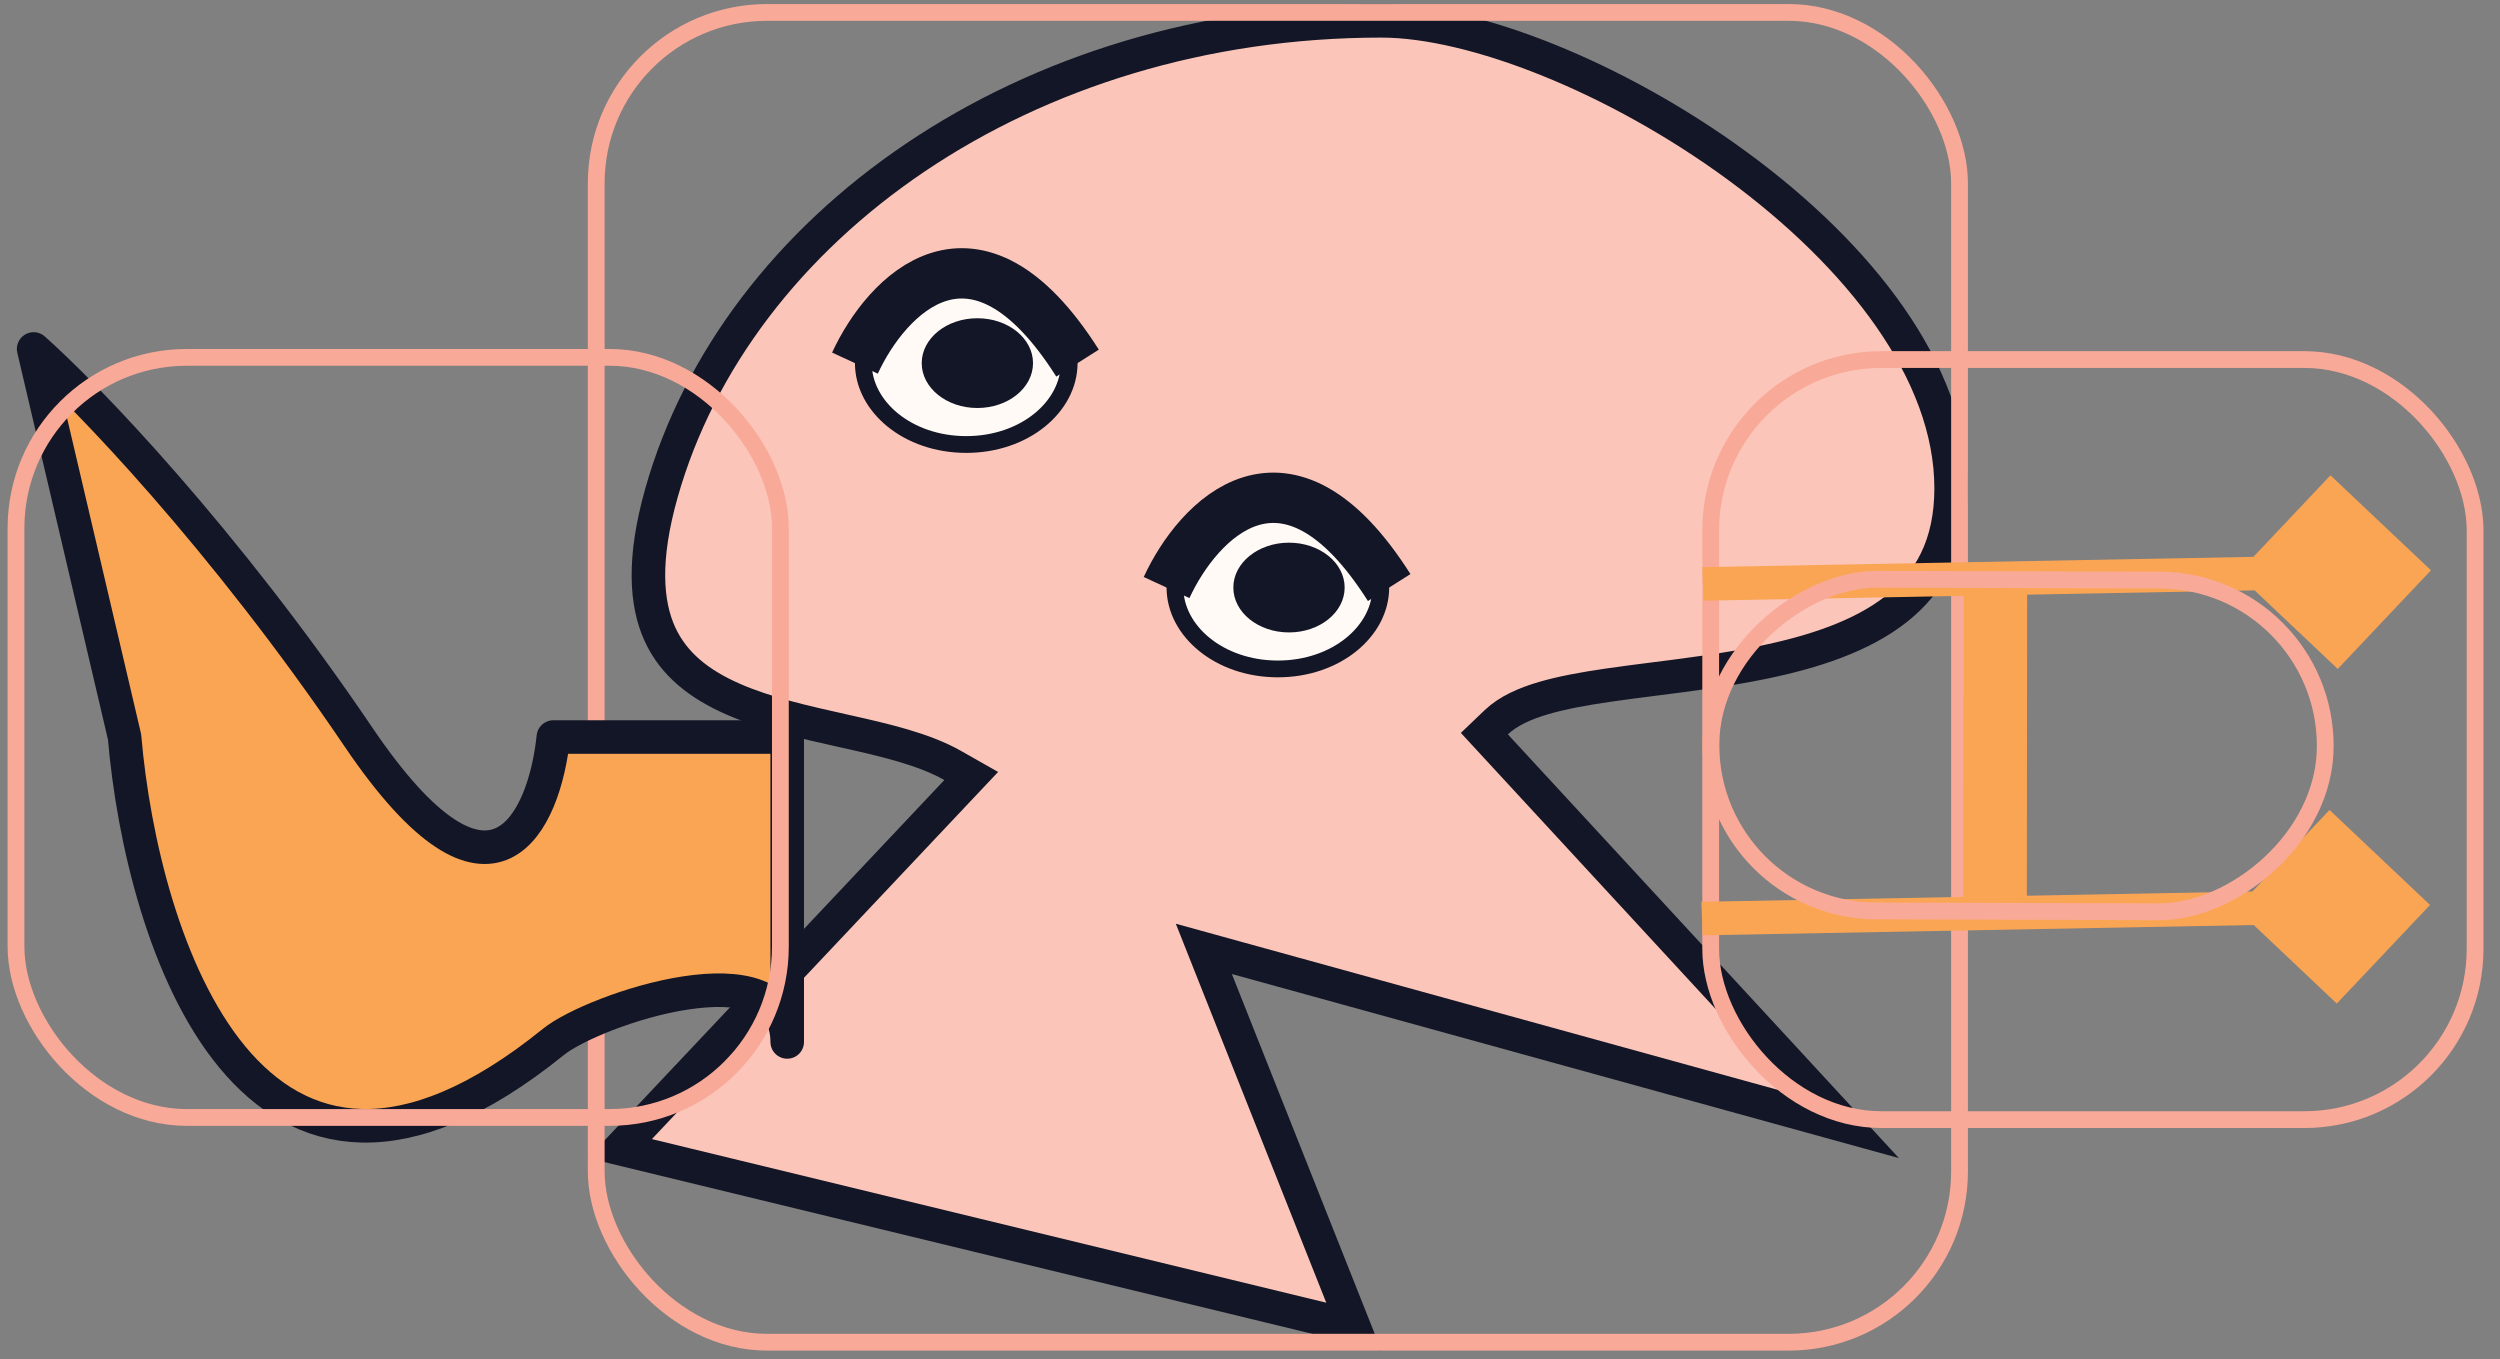 <svg width="149" height="81" viewBox="0 0 149 81" fill="none" xmlns="http://www.w3.org/2000/svg">
<rect x="0" y="0" width="149" height="81" fill="#808080" stroke="none"/>
<path d="M72.49 58.421L71.749 56.553L73.686 57.088L110.065 67.127L89.135 44.447L88.469 43.725L89.179 43.046C89.895 42.362 90.915 41.922 92.011 41.602C93.125 41.276 94.438 41.041 95.836 40.837C96.751 40.703 97.701 40.583 98.674 40.459C100.729 40.198 102.882 39.924 105.003 39.492C108.114 38.858 110.949 37.916 112.996 36.312C114.986 34.751 116.288 32.521 116.288 29.102C116.288 22.149 110.778 15.194 103.547 9.889C96.338 4.601 87.805 1.241 82.33 1.241C61.037 1.241 43.896 13.567 39.425 29.374C38.306 33.328 38.498 35.968 39.329 37.791C40.156 39.603 41.699 40.794 43.698 41.67C45.645 42.523 47.91 43.031 50.18 43.539C50.264 43.558 50.347 43.577 50.431 43.595C52.714 44.107 55.058 44.644 56.777 45.62L57.885 46.249L57.011 47.175L36.944 68.456L80.688 79.068L72.49 58.421Z" fill="#FBC5B9" stroke="#131626" stroke-width="2"/>
<path d="M82.295 35.018C82.295 37.602 79.655 39.868 76.162 39.868C72.669 39.868 70.028 37.602 70.028 35.018C70.028 32.434 72.669 30.168 76.162 30.168C79.655 30.168 82.295 32.434 82.295 35.018Z" fill="#FFFAF5" stroke="#131626"/>
<ellipse cx="76.824" cy="35.018" rx="3.317" ry="2.675" fill="#131626"/>
<path d="M69.528 35.018C71.39 30.981 76.65 25.328 82.795 35.018" stroke="#131626" stroke-width="3"/>
<path d="M63.722 21.642C63.722 24.226 61.081 26.492 57.588 26.492C54.095 26.492 51.455 24.226 51.455 21.642C51.455 19.058 54.095 16.792 57.588 16.792C61.081 16.792 63.722 19.058 63.722 21.642Z" fill="#FFFAF5" stroke="#131626"/>
<ellipse cx="58.251" cy="21.642" rx="3.317" ry="2.675" fill="#131626"/>
<path d="M50.955 21.642C52.817 17.605 58.077 11.952 64.222 21.642" stroke="#131626" stroke-width="3"/>
<rect x="35.535" y="0.741" width="81.253" height="79.255" rx="10.18" stroke="#F9A997"/>
<path d="M32.98 62.099C15.014 76.637 8.458 56.042 7.425 43.927L2.005 20.799C5.102 23.552 13.311 32.032 21.364 43.927C29.417 55.821 32.463 48.883 32.98 43.927H46.918V62.099C46.918 56.255 35.371 60.163 32.98 62.099Z" fill="#FAA554" stroke="#131626" stroke-width="2" stroke-linejoin="round"/>
<rect x="0.953" y="21.299" width="45.558" height="45.301" rx="10.18" stroke="#F9A997"/>
<rect x="0.5" y="0.5" width="45.558" height="45.301" rx="10.18" transform="matrix(1 -0 -0 1 101.457 20.929)" stroke="#F9A997"/>
<path d="M144.829 53.934L138.839 48.273L133.284 54.15L139.273 59.812L144.829 53.934ZM101.477 55.745L139.094 55.042L139.019 53.043L101.402 53.747L101.477 55.745Z" fill="#FAA554"/>
<path d="M120.799 54.798L117.015 54.803L117.033 34.819L120.817 34.834L120.799 54.798Z" fill="#FAA554"/>
<path d="M144.885 33.99L138.896 28.329L133.34 34.206L139.33 39.868L144.885 33.99ZM101.534 35.801L139.15 35.097L139.075 33.099L101.458 33.802L101.534 35.801Z" fill="#FAA554"/>
<rect x="0.501" y="-0.499" width="19.767" height="36.615" rx="9.883" transform="matrix(0.003 -1 1 0.003 102.438 54.764)" stroke="#F9A997"/>
</svg>
